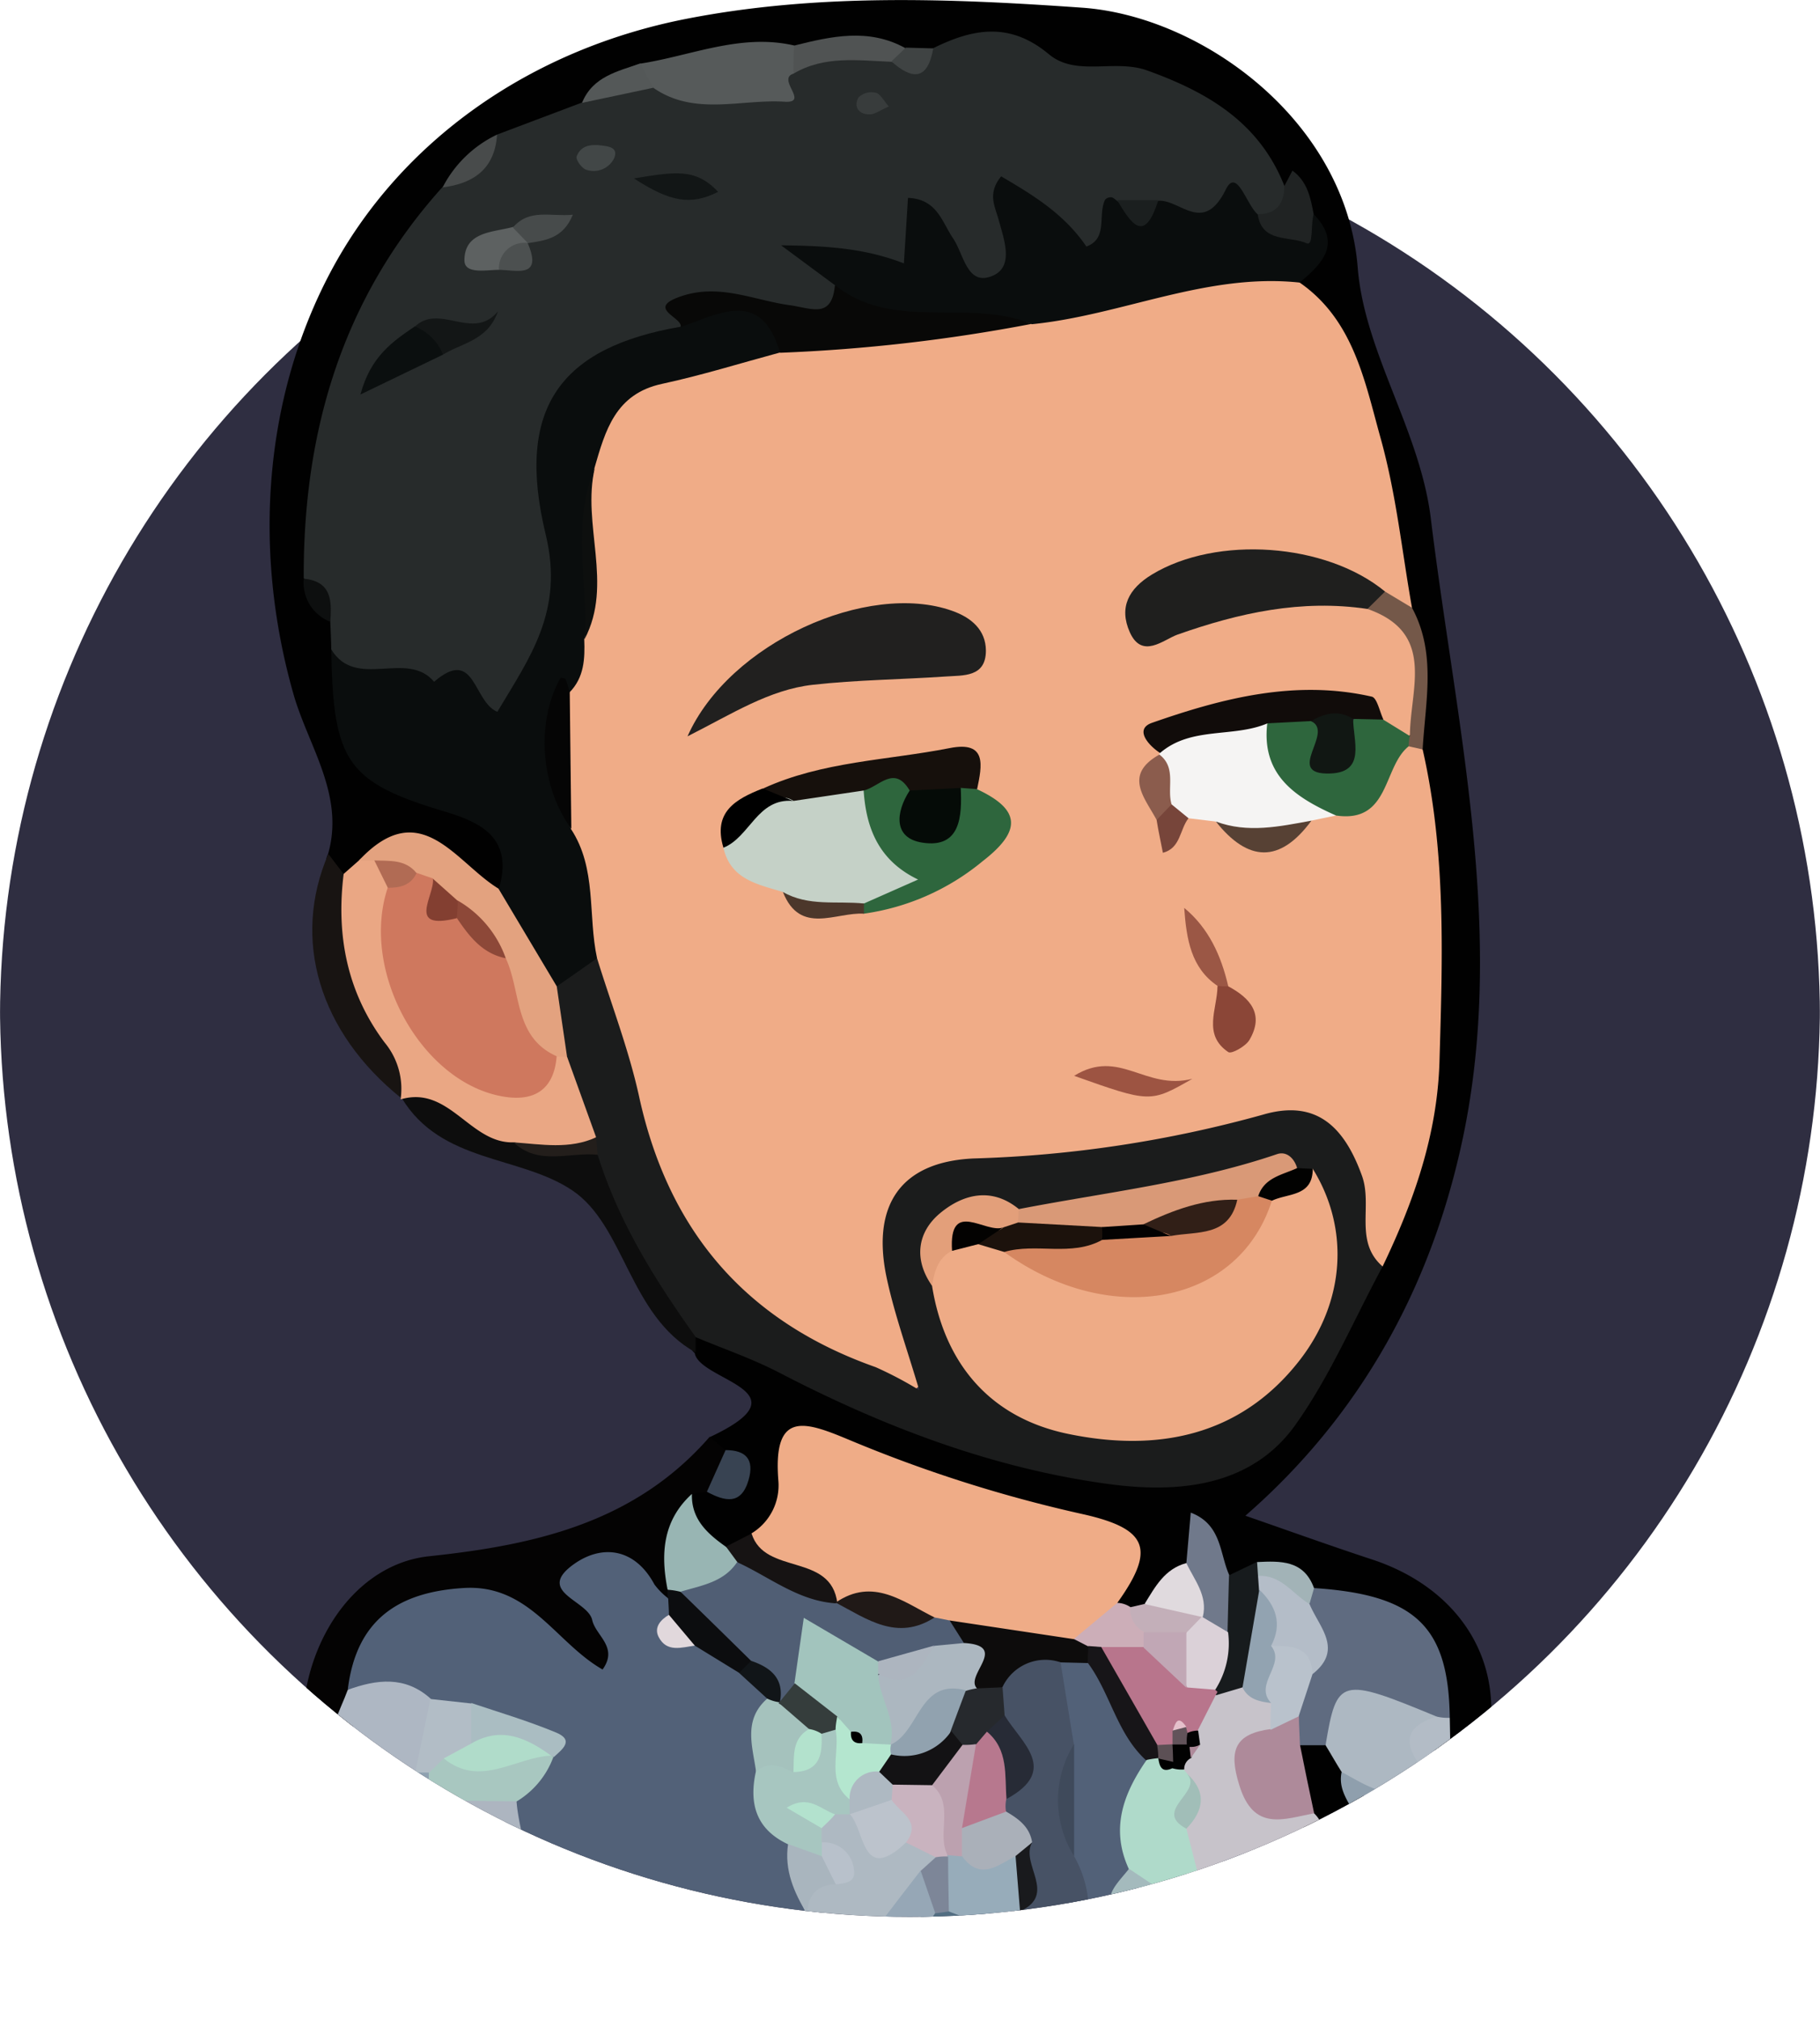 <svg xmlns="http://www.w3.org/2000/svg" xmlns:xlink="http://www.w3.org/1999/xlink" viewBox="0 0 194.57 215.78"><defs><style>.cls-1{fill:none;}.cls-2{clip-path:url(#clip-path);}.cls-3{fill:#2f2e41;}.cls-4{fill:#010101;}.cls-5{fill:#040303;}.cls-6{fill:#0d0d0d;}.cls-7{fill:#181412;}.cls-8{fill:#f0ac87;}.cls-9{fill:#272b2b;}.cls-10{fill:#526178;}.cls-11{fill:#1b1c1c;}.cls-12{fill:#0a0d0d;}.cls-13{fill:#efac87;}.cls-14{fill:#eaa784;}.cls-15{fill:#5f6b80;}.cls-16{fill:#c7c3ca;}.cls-17{fill:#e3a27f;}.cls-18{fill:#5e7687;}.cls-19{fill:#adb8c2;}.cls-20{fill:#565a5a;}.cls-21{fill:#ae8a9a;}.cls-22{fill:#526177;}.cls-23{fill:#8f9fad;}.cls-24{fill:#98b5b3;}.cls-25{fill:#70798b;}.cls-26{fill:#171b1d;}.cls-27{fill:#a7b2be;}.cls-28{fill:#745849;}.cls-29{fill:#202323;}.cls-30{fill:#161313;}.cls-31{fill:#505353;}.cls-32{fill:#b3bcc6;}.cls-33{fill:#e0dade;}.cls-34{fill:#ccaeb8;}.cls-35{fill:#384352;}.cls-36{fill:#c3afb9;}.cls-37{fill:#545858;}.cls-38{fill:#484b4b;}.cls-39{fill:#a2b3b7;}.cls-40{fill:#3f4343;}.cls-41{fill:#0d0f0f;}.cls-42{fill:#526e82;}.cls-43{fill:#aeb7c3;}.cls-44{fill:#e3dbe0;}.cls-45{fill:#8fa1b0;}.cls-46{fill:#abcac2;}.cls-47{fill:#8b9faf;}.cls-48{fill:#0c0d0f;}.cls-49{fill:#848396;}.cls-50{fill:#7b8c7b;}.cls-51{fill:#4f6676;}.cls-52{fill:#231e1b;}.cls-53{fill:#21201f;}.cls-54{fill:#1f1f1e;}.cls-55{fill:#c5d1c7;}.cls-56{fill:#f5f4f3;}.cls-57{fill:#080807;}.cls-58{fill:#2e663d;}.cls-59{fill:#16100c;}.cls-60{fill:#110c0a;}.cls-61{fill:#050505;}.cls-62{fill:#8b4637;}.cls-63{fill:#9d5442;}.cls-64{fill:#0d0f0e;}.cls-65{fill:#9b5745;}.cls-66{fill:#574134;}.cls-67{fill:#8b5c4d;}.cls-68{fill:#4c372b;}.cls-69{fill:#77453a;}.cls-70{fill:#0b0f0f;}.cls-71{fill:#121616;}.cls-72{fill:#131616;}.cls-73{fill:#5d6161;}.cls-74{fill:#474b4b;}.cls-75{fill:#424747;}.cls-76{fill:#383c3c;}.cls-77{fill:#1b1f1f;}.cls-78{fill:#4c5050;}.cls-79{fill:#475265;}.cls-80{fill:#afdaca;}.cls-81{fill:#d3cdd4;}.cls-82{fill:#0d0c0c;}.cls-83{fill:#aed6c8;}.cls-84{fill:#404b5c;}.cls-85{fill:#171518;}.cls-86{fill:#a4babd;}.cls-87{fill:#3f4a5b;}.cls-88{fill:#c9c7cf;}.cls-89{fill:#f2e7ea;}.cls-90{fill:#eeab86;}.cls-91{fill:#d99977;}.cls-92{fill:#e39f7a;}.cls-93{fill:#020201;}.cls-94{fill:#505e74;}.cls-95{fill:#201917;}.cls-96{fill:#cf785e;}.cls-97{fill:#b16b54;}.cls-98{fill:#b4bdc8;}.cls-99{fill:#b9c2cc;}.cls-100{fill:#b8758c;}.cls-101{fill:#92a3b1;}.cls-102{fill:#a1beb8;}.cls-103{fill:#020202;}.cls-104{fill:#040304;}.cls-105{fill:#8d4838;}.cls-106{fill:#833f31;}.cls-107{fill:#dbd1d8;}.cls-108{fill:#c1a7b5;}.cls-109{fill:#adb5c0;}.cls-110{fill:#b9c1cc;}.cls-111{fill:#aeb9c2;}.cls-112{fill:#a3b1b9;}.cls-113{fill:#a7c6c0;}.cls-114{fill:#aad0c5;}.cls-115{fill:#a8c7c0;}.cls-116{fill:#a5c2bd;}.cls-117{fill:#b2bdc6;}.cls-118{fill:#aabdc2;}.cls-119{fill:#a9b5be;}.cls-120{fill:#b1dfcb;}.cls-121{fill:#e1d8dc;}.cls-122{fill:#111518;}.cls-123{fill:#8ba0b0;}.cls-124{fill:#99adbb;}.cls-125{fill:#afb7c2;}.cls-126{fill:#cdcad2;}.cls-127{fill:#c7b6c2;}.cls-128{fill:#f2e7eb;}.cls-129{fill:#bac1cb;}.cls-130{fill:#050b07;}.cls-131{fill:#111713;}.cls-132{fill:#536e82;}.cls-133{fill:#516077;}.cls-134{fill:#97acba;}.cls-135{fill:#aab0b9;}.cls-136{fill:#b7788e;}.cls-137{fill:#26292d;}.cls-138{fill:#272b36;}.cls-139{fill:#1e232a;}.cls-140{fill:#191a1d;}.cls-141{fill:#acb7c0;}.cls-142{fill:#5c5055;}.cls-143{fill:#d68761;}.cls-144{fill:#1c120c;}.cls-145{fill:#030201;}.cls-146{fill:#311f17;}.cls-147{fill:#030202;}.cls-148{fill:#a2c4bd;}.cls-149{fill:#353d3c;}.cls-150{fill:#adb5bf;}.cls-151{fill:#62535a;}.cls-152{fill:#e5c0cb;}.cls-153{fill:#b7c0ca;}.cls-154{fill:#8a9eae;}.cls-155{fill:#8ea0ae;}.cls-156{fill:#96a7b6;}.cls-157{fill:#c9b3bf;}.cls-158{fill:#bcc3cc;}.cls-159{fill:#b8c1cb;}.cls-160{fill:#7d8698;}.cls-161{fill:#b3e2ce;}.cls-162{fill:#82927c;}.cls-163{fill:#b4e6cf;}.cls-164{fill:#b3e2cd;}.cls-165{fill:#b0dcca;}.cls-166{fill:#bca1af;}.cls-167{fill:#91a2af;}.cls-168{fill:#131214;}</style><clipPath id="clip-path" transform="translate(-59.17 -21.62)"><path class="cls-1" d="M322,0H0V81.92H71.4a97.28,97.28,0,1,0,170.1,0H322Z"/></clipPath></defs><g id="Layer_2" data-name="Layer 2"><g id="Layer_1-2" data-name="Layer 1"><g class="cls-2"><circle class="cls-3" cx="97.28" cy="108.66" r="97.28"/><path class="cls-4" d="M208.23,234.88a51,51,0,0,1,1.57-6.48c1.31-3.59,1.08-7.4,1.57-11.1.37-2.18,1.15-4.28,1.12-6.53,0-1.78.06-3.57,0-5.36-.88-9-2.26-10.44-12.32-12.72-2.08-.74-3.82-2.45-6.26-2.17a6.76,6.76,0,0,1-3.85-.38,7.64,7.64,0,0,1-1.76-2.38,4.61,4.61,0,0,1-.67-2c-.67.8-.33,1.89-.84,2.76a12.74,12.74,0,0,1-5.21,5.18,5,5,0,0,1-2.15.13,2.29,2.29,0,0,1-1.44-1.44c1.05-4.66-1.22-6.71-5.55-7.63a130.79,130.79,0,0,1-20.4-6.49c-4.73-1.85-8-2.32-8.62,4a6.5,6.5,0,0,1-2.84,4.2,6.36,6.36,0,0,1-4.16,1.33c-2.94-1-4-3.11-3.72-6a2.9,2.9,0,0,1,1.32-1.54c.92-.66,3.31-.39,1.68-2.69-.6-.7-1.15-1.4-.69-2.39,10.72-5-1.06-6-1.57-9a1.27,1.27,0,0,1,0-2c3.53-1.55,6.34.58,9.11,2.06,8,4.27,16.51,7.07,25,9.87a35.91,35.91,0,0,0,10.23,2.17c8.78.19,17-.88,21.1-10.58,1.84-4.33,4.86-8.14,6.58-12.6,7.9-17.25,5.44-35.24,3.86-53.17-.24-4.85.58-9.76-.7-14.55-2.54-11.67-3.45-23.86-10.82-34-1.43-2.89,2.17-5.53.41-8.45-1.68-.29,1.62-4.79-2.58-2.94-9.44-12.16-22.84-13.76-36.78-13.9a13.12,13.12,0,0,1-3.19.16,26.16,26.16,0,0,0-11.41-.37A64.28,64.28,0,0,0,129,30c-2.73.45-4.88,2-6.93,3.7-2.45,2-5.63,2.11-8.33,3.43a12.28,12.28,0,0,0-5.87,6.34C97.21,54.32,93.79,67.86,93.58,82.56c-.09,2.23,1.34,3.92,2.11,5.84a13,13,0,0,1,.71,3.2c.36,7.68,1.94,14,11.44,15.39,4.64.67,8,4.06,5.9,9.75-2.86,1.32-4.63-.81-6.62-2.14-2.93-1.95-5.81-2.78-8.79-.15a4.89,4.89,0,0,1-3,1,1.81,1.81,0,0,1-1.09-2.58c1.81-6.31-2.12-11.56-3.69-17.07-4.5-15.77-3-32.07,4-45.2,7.41-13.87,21.27-23.74,38.16-27,14-2.71,28.18-2.14,42.13-1.16,12.84.9,28.23,12.1,29.48,27.78.73,9.09,6.67,17.39,7.82,26.84,2.68,21.93,8.06,43.9,3.45,66-3.24,15.5-10.63,29.5-23.28,40.5,4.39,1.52,8.94,3.16,13.53,4.67,8.92,2.92,14.12,10.34,12.45,19.34" transform="translate(-59.17 -21.62)"/><path class="cls-4" d="M199,221.27a13,13,0,0,0-.87-5.56c-.84-2.52-2.12-5-.59-7.71a3.35,3.35,0,0,1,3.24-.79,6.26,6.26,0,0,1,3.17,3.35,34,34,0,0,1,1.82,5.58c.8,4.24,1.93,8.44,1.78,12.82,0,2.26.06,4.53,0,6.79" transform="translate(-59.17 -21.62)"/><path class="cls-5" d="M118.76,233.65a31.07,31.07,0,0,0,.87-5.68c.47-2,.15-4.88,3-5,2.18-.09,3,2.08,3.57,4" transform="translate(-59.17 -21.62)"/><path class="cls-5" d="M91.64,203.83c.84-8,6.08-15.16,13.4-15.94,11.5-1.21,22.06-3.65,30-12.76l1.69,1.44c1.32,2.38-.13,3.52-2,4.45l-1.6.21c-.77,3.41-.32,7-1.38,10.37a4.1,4.1,0,0,1-1.27,1.65c-2.84.23-3.83-4.23-7-2.95-.56.44-.81.88-.69,1.41.61,2.8,4.36,6,1.7,8.14-3.25,2.67-5.47-1.65-7.86-3.53-7.33-5.76-14.94-3.33-18.74,6a49.8,49.8,0,0,0-1.54,7,19.48,19.48,0,0,1-.61,3,19.74,19.74,0,0,0-.88,7,18.22,18.22,0,0,1,0,2.09,21.82,21.82,0,0,1-.3,3.14,15.54,15.54,0,0,1-.43,2.05" transform="translate(-59.17 -21.62)"/><path class="cls-6" d="M133.54,164.47l0,1.65c-7.1-3.93-7.58-13.56-13.19-17.32s-14-2.88-18.23-9.86l.82-.7c4.86-1.29,7.73,3.21,11.87,4,2.71,1.17,5.76.51,8.5,1.56C127.48,150.31,131.81,156.74,133.54,164.47Z" transform="translate(-59.17 -21.62)"/><path class="cls-7" d="M94.27,112.86,95.91,115c1.24,8.23,7.25,15.25,6.09,24.09l.07-.14C93.3,131.91,90.32,122,94.27,112.86Z" transform="translate(-59.17 -21.62)"/><path class="cls-8" d="M198.07,51.78c5.81,4,7,10.58,8.69,16.63s2.28,12.08,3.36,18.14c-1.59.7-2.79-.2-4-1-7.74-4.58-15.31-4.06-22.74.67,7.63.38,15.17-3.83,22.86-.3,7.27,2.45,3.64,8.55,4.43,13.17-.93,2.22-2.39,1.07-3.75.61-7.95-4.41-15.34-2.19-22.53,2-.25.57-.55,1.12-.85,1.67-1,1.73-.27,3.38.24,5,1.06,2.41,1.78-.6,2.72-.21a4.71,4.71,0,0,1,2.83.27c3.26,2.16,6.51,2.37,9.76,0a12.18,12.18,0,0,1,2.72-1.06c4.11-.36,4.22-5.55,7.86-6.47a1.57,1.57,0,0,1,1.6.83c2.5,11,2.12,22.13,1.79,33.29-.23,7.86-2.76,15-6.09,21.93-4.28-.69-3-4.4-3.72-7-1.8-6.55-4.16-8.24-10.87-6.65a134.7,134.7,0,0,1-27.35,4c-7.9.22-10.68,5-8.66,12.7.85,3.25,3.9,7.32,1,9.77-3.18,2.66-6.93-1-10.19-2.43C136.7,162.65,130,154.72,127,143.62c-1.67-6.28-3.71-12.44-5.69-18.62-.86-5.21-1.09-10.54-2.82-15.61a42.13,42.13,0,0,1,0-13.26c.78-2.32,1.08-4.76,1.65-7.13,1.55-5.7.43-11.52.85-17.27,0-8.64,9.45-13.77,21.64-14.23,8.82-1,17.69-1.59,26.43-3.22,6.13-1.06,12.07-3,18.2-4C190.94,49.74,194.79,49.18,198.07,51.78Z" transform="translate(-59.17 -21.62)"/><path class="cls-9" d="M94.58,91c0-1-.07-2-.1-3-1-1.49-1.45-3.34-2.84-4.6-.06-15.72,4.13-29.92,14.85-41.81A17.92,17.92,0,0,0,112.31,36l9.1-3.43c2.32-1.43,4.63-2.9,7.51-2.86,2.92.36,5.91,1.38,8.76.79,1.89-.39,5.58,3.63,5.77-1.9,3.06-1.47,6.17-2.65,9.63-1.45,2,.54,4,1.48,5.82-.36,4.25-2.12,8.22-2.87,12.41.63,2.9,2.42,7,.48,10.48,1.72,6.47,2.32,12,5.55,14.68,12.32,1.49,2.24.46,3.35-1.76,3.91-1.8.32-3.19-3-5.27-.53-2.34,2.77-4.51.21-6.73-.31a7.75,7.75,0,0,0-3.48.33c-3.46,7.92-6.93,1-10.6,0-1.71,2.32.9,7.06-3.5,7.72-4,.59-4.49-4-6.88-5.82-3.27,5-3.27,5-11.58,2.29-.74-.68-1,.87-.34.12.11-.12.3,0,.67.28a5.64,5.64,0,0,1,2.29,2.83c.17,4.27-2.74,4.13-5.58,3.74-3.21-.43-6.46-.75-9.6-1.41-2.82-.59-1.6,1.36-2,2.34a3.35,3.35,0,0,1-.57.5C119.07,64,117.76,66.3,119.88,81c.86,6-1.62,10.62-4.51,15.31a5.71,5.71,0,0,1-2.19,2,2.25,2.25,0,0,1-2.77-.23C106.08,93.53,97.62,98.35,94.58,91Z" transform="translate(-59.17 -21.62)"/><path class="cls-10" d="M199,237.14c-.27-2.1-1.38-2.27-3-1.32a18.32,18.32,0,0,1-2.55,1.53" transform="translate(-59.17 -21.62)"/><path class="cls-10" d="M173.44,228.28c.1-2.91-.63-5.72-1.14-8.55-.48-3.66-.22-7.35-.38-11,0-3.14-1.48-6.28-.08-9.43a3.17,3.17,0,0,1,3.11-1.15c4.47,2.24,5.39,6.83,7.18,10.85-.19,4.07-1.85,8-1.33,12.12-.85,3.45,1,3.1,3.23,2.3,1.17-.48,2.3-1,3.41-1.63,2.28-1.18,4.43-2.78,7.24-2.25a13.49,13.49,0,0,0,4.48-.21,2,2,0,0,1,1.64.52" transform="translate(-59.17 -21.62)"/><path class="cls-11" d="M123,124c1.52,4.93,3.4,9.78,4.5,14.8,3.14,14.36,11.42,24,25.29,28.89a40.57,40.57,0,0,1,4.65,2.45c-1.27-4.3-2.65-8.11-3.48-12-1.64-7.72,1.46-12.4,9.31-12.75a129.23,129.23,0,0,0,30.92-4.68c5.64-1.65,8.67,1.21,10.59,6.55,1.15,3.21-.87,7,2.2,9.67-3.06,5.67-5.61,11.71-9.32,16.92-4.88,6.85-13,7.29-20.15,6.3-12.32-1.69-24-6.14-35.08-11.9-2.84-1.47-5.91-2.52-8.87-3.76-4.33-6.05-8.26-12.31-10.49-19.48-.49-.5-1-1-1.46-1.51-1.91-2.64-2.52-5.77-3.37-8.82-.45-2.48-1.5-4.92-.55-7.51C118.87,125.15,120.17,123.3,123,124Z" transform="translate(-59.17 -21.62)"/><path class="cls-12" d="M123,124l-4.29,3c-4-2.36-6.72-5.43-6.19-10.46,1.43-5-1.35-6.89-5.63-8.16C96.22,105.21,94.79,103.05,94.58,91c2.67,4.38,8.08,0,11,3.46,4.41-3.8,4.15,2.15,6.76,3.21,3.46-5.8,7.15-10.77,5.17-18.93-3.28-13.57,1.61-20,14.41-22.21,3.54-4.53,7.6-2.42,11.31-.56,1.87.94.82,2.46-.7,3.32-4.19,1.13-8.35,2.43-12.58,3.34-5,1.07-6.07,5-7.23,9-1.43,6,.54,12.27-1.09,18.29.08,2.07,0,4.09-1.59,5.69-2.67,4.89-1.26,9.74.17,14.58C123,114.43,122,119.41,123,124Z" transform="translate(-59.17 -21.62)"/><path class="cls-13" d="M139.49,185.46a6,6,0,0,0,2.89-5.69c-.61-7.72,3.08-6.19,7.87-4.19a147.35,147.35,0,0,0,24.67,7.81c7,1.57,7.8,3.75,3.7,9.48.42,3.58-2.58,3.94-4.76,5.06-4.33.29-8.5-.69-12.66-1.7a17.88,17.88,0,0,1-2-.56c-3.1-1.23-6.23-2.36-9.68-2a5,5,0,0,1-1.91-.63C145.06,190.37,139.35,191,139.49,185.46Z" transform="translate(-59.17 -21.62)"/><path class="cls-12" d="M148.43,52.09l-5.76-4.26c5.19.05,9.07.36,13.13,1.93.17-2.62.3-4.8.44-7,3.12.13,3.62,2.56,4.81,4.31s1.5,5.2,4.27,4c2.29-1,1.17-3.92.6-6-.38-1.42-1.22-2.76.28-4.61,3.4,2,6.73,4,9.11,7.5,2.35-.86,1.19-3.36,2-5a.8.8,0,0,1,.65-.26c.22,0,.42.24.63.37,1.46,1.32,2.93,1.65,4.4,0,2.36-.17,4.82,3.68,7.23-1.21,1.19-2.4,2.21,1.69,3.43,2.68,2,1.6,4,1.69,6,0,3,3.16.86,5.25-1.54,7.27-9.94-1.06-19,3.49-28.63,4.45-3.17-1.21-6.26.12-9.39.31C155.46,56.83,151.26,56.3,148.43,52.09Z" transform="translate(-59.17 -21.62)"/><path class="cls-14" d="M119.79,134.51l3.11,8.62c-2.83,2-5.84,1.16-8.83.54-4.66.14-6.88-6.13-12.07-4.59a7.78,7.78,0,0,0-1.72-6.09c-4-5.34-5.19-11.44-4.37-18l1.67-1.47a1.69,1.69,0,0,1,2-.33,4.68,4.68,0,0,1,2,3.68c-1.1,7.71,1.71,13.52,8.22,17.82,2.93,1.94,5.44,2.13,8.07-.23A1.81,1.81,0,0,1,119.79,134.51Z" transform="translate(-59.17 -21.62)"/><path class="cls-15" d="M199.65,191.29c10.84.71,14.38,4.09,14.51,13.86a3.52,3.52,0,0,1-2,.44c-4.13-.82-8.43-2.46-11.3,2.49l-2.77,0a3.75,3.75,0,0,1-1.49-2.82,6.73,6.73,0,0,1,1.76-4.88c2.42-2.38-.17-4.92.22-7.37A2.86,2.86,0,0,1,199.65,191.29Z" transform="translate(-59.17 -21.62)"/><path class="cls-16" d="M195.09,221.2c-3.3-2.33-4.83,2-7.5,2-2-1.19-2.56-3.1-2.63-5.26.19-1.83.83-3.63.44-5.52-.06-.29-.09-.59-.14-.88a6.24,6.24,0,0,1,0-1.78c.2-.86.5-1.69.76-2.54a13.14,13.14,0,0,1,.56-1.71,8.66,8.66,0,0,1,2.16-3,4.42,4.42,0,0,1,3.65-1.09,5.18,5.18,0,0,1,3.26,2.29,3.82,3.82,0,0,1-.16,3c-4.79,5.85.24,7,4.16,8.64,1.29,1.26,1.26,2.86,1.14,4.48a10.06,10.06,0,0,1-1.08.42A4.07,4.07,0,0,0,195.09,221.2Z" transform="translate(-59.17 -21.62)"/><path class="cls-17" d="M119.79,134.51c-.37,0-.74,0-1.1,0-6.33,0-5.29-5.58-7-9.07a14,14,0,0,0-4-6.21,13.66,13.66,0,0,0-3.35-2.71c-.52-.24-1-.51-1.53-.78-1.2-.76-2.53-1.3-3.66-2.18l-1.61,0c6.6-7.06,10.32.2,14.92,3L118.69,127Z" transform="translate(-59.17 -21.62)"/><path class="cls-18" d="M213.05,217c0,4.06.13,8.15-1.58,12-1.93-.7-3.73,3.79-5.74.15L204,215.45C207.44,213.41,210.31,214.83,213.05,217Z" transform="translate(-59.17 -21.62)"/><path class="cls-19" d="M200.88,208.08c1.21-7.23,1.57-7.33,11.88-3.06-.76,2.18-.57,4.47-.76,6.72-3.55,4.61-6.57,2.93-9.4-.8C202,210,201.45,209,200.88,208.08Z" transform="translate(-59.17 -21.62)"/><path class="cls-20" d="M144,29.49c-1.83.57,1.71,3.14-.91,3-4.7-.31-9.68,1.58-14.09-1.5-.78-.69-2.18-1-1.39-2.57,5.46-.84,10.74-3.26,16.46-1.94A2.12,2.12,0,0,1,144,29.49Z" transform="translate(-59.17 -21.62)"/><path class="cls-21" d="M199.66,215.35c-3.26.62-6.47,2-8-3-1.19-3.79-.43-5.49,3.37-6,.87-.78,1.33-2.4,3-1.44,0,1,.08,2.07.11,3.1C198.63,210.48,199.14,212.92,199.66,215.35Z" transform="translate(-59.17 -21.62)"/><path class="cls-22" d="M205.63,236.35c1.26-1.1,2.39-2.58,4.38-1.41" transform="translate(-59.17 -21.62)"/><path class="cls-23" d="M202.6,210.94c3,1.6,6,3.88,9,.09a1.76,1.76,0,0,1,2.7-.12,10.16,10.16,0,0,1-1.22,6.06c-3.17.42-6.08-.77-9.06-1.52C203.23,214,202.22,212.71,202.6,210.94Z" transform="translate(-59.17 -21.62)"/><path class="cls-24" d="M130.54,191.46c-.76-3.83-.52-7.39,2.6-10.23-.08,2.7,1.65,4.24,3.61,5.63.86.6,1.73,1.19,1.69,2.43-1.25,2.56-3.42,3.4-6.11,3.25A4.51,4.51,0,0,1,130.54,191.46Z" transform="translate(-59.17 -21.62)"/><path class="cls-25" d="M186,188.62c.15-1.72.3-3.43.47-5.39,3.34,1.27,3.07,4.4,4.13,6.71a4.53,4.53,0,0,1,1,5c-.83,1.68-2.09,1.62-3.52.85a5.27,5.27,0,0,1-1.37-1.49C185.91,192.5,185.18,190.65,186,188.62Z" transform="translate(-59.17 -21.62)"/><path class="cls-26" d="M190.4,196q.07-3,.16-6.07l3-1.44a8.83,8.83,0,0,1,1.23,1.9,8.51,8.51,0,0,1,.46,2.23c0,3.47.16,7-3.28,9.29l-2.79.83a2.25,2.25,0,0,1-.89-1.59A7.2,7.2,0,0,1,190.4,196Z" transform="translate(-59.17 -21.62)"/><path class="cls-27" d="M210,234.94l-4.38,1.41c0-2.41.07-4.83.1-7.25,2,1.79,3.77-2.46,5.74-.15C211,231,210.5,233,210,234.94Z" transform="translate(-59.17 -21.62)"/><path class="cls-28" d="M209.9,100.25c0-5,2.83-11-4.54-13.57a2.17,2.17,0,0,1,1.88-1.86l2.88,1.73c2.64,4.88,1.43,10,1.14,15.14l-1.47-.33q-.48-.42-.27-.78C209.66,100.36,209.78,100.25,209.9,100.25Z" transform="translate(-59.17 -21.62)"/><path class="cls-29" d="M199.61,44.51c-.34,1.09,0,3.45-.76,3.1-1.78-.81-4.79,0-5.22-3.1,2,0,2.84-1.15,2.84-3l.87-1.66C198.93,41,199.28,42.73,199.61,44.51Z" transform="translate(-59.17 -21.62)"/><path class="cls-30" d="M138,188.52l-1.22-1.66,2.74-1.4c1.4,4.52,8.52,2,9.17,7.47C143.7,194.84,140.6,192.24,138,188.52Z" transform="translate(-59.17 -21.62)"/><path class="cls-31" d="M144,29.49c0-1,0-2,.07-3,4-1,7.95-1.89,11.87.26.33,1.33,0,2-1.49,1.47C150.92,28.09,147.31,27.53,144,29.49Z" transform="translate(-59.17 -21.62)"/><path class="cls-32" d="M214.27,210.91l-2.7.11c-2-2.48-2.93-4.74,1.19-6a5.08,5.08,0,0,0,1.4.13C214.2,207.07,214.23,209,214.27,210.91Z" transform="translate(-59.17 -21.62)"/><path class="cls-33" d="M186,188.62c.86,1.83,2.31,3.48,1.76,5.74-2.45,1.21-4.88,2.35-6.21-1.4C182.66,191.17,183.67,189.24,186,188.62Z" transform="translate(-59.17 -21.62)"/><path class="cls-34" d="M174,196.71l4.62-3.84a2.71,2.71,0,0,1,1.38.44,7.9,7.9,0,0,1,2.08,3.24,2.43,2.43,0,0,1-1,1.68,6.3,6.3,0,0,1-4.07.57c-.67-.24-1.35-.46-2.05-.66A1,1,0,0,1,174,196.71Z" transform="translate(-59.17 -21.62)"/><path class="cls-35" d="M134.74,181l2-4.45c2.18,0,3.09,1,2.46,3.18C138.41,182.5,136.61,182,134.74,181Z" transform="translate(-59.17 -21.62)"/><path class="cls-36" d="M181.54,196a2.73,2.73,0,0,1-1.54-2.66l1.51-.35,6.21,1.4h-.12c.42,1.48-.47,2.16-1.62,2.69A4.46,4.46,0,0,1,181.54,196Z" transform="translate(-59.17 -21.62)"/><path class="cls-37" d="M127.63,28.39,129,31l-7.61,1.61C122.54,29.78,125.2,29.26,127.63,28.39Z" transform="translate(-59.17 -21.62)"/><path class="cls-38" d="M112.31,36c-.24,3.63-2.46,5.22-5.82,5.64A12.67,12.67,0,0,1,112.31,36Z" transform="translate(-59.17 -21.62)"/><path class="cls-39" d="M193.66,190l-.1-1.49c2.51-.12,5-.22,6.09,2.79l-.48,1.66C196.44,193.63,195.21,191.52,193.66,190Z" transform="translate(-59.17 -21.62)"/><path class="cls-40" d="M154.47,28.18,156,26.71l2.94.08C158.35,30.2,156.72,30.19,154.47,28.18Z" transform="translate(-59.17 -21.62)"/><path class="cls-41" d="M91.64,83.45c3,.29,3,2.37,2.84,4.6A4.48,4.48,0,0,1,91.64,83.45Z" transform="translate(-59.17 -21.62)"/><path class="cls-10" d="M130.87,230.71a15.42,15.42,0,0,1-2.86-.66,7.33,7.33,0,0,1-3.14-2.41c-.46-1.52-.43-4.17-2.49-3.54-1.85.57-.37,3.4-1.11,5.08-2.86,1.87-5.17.63-7.37-1.27-.94-4.23-.11-8.59-.88-12.83.3-2.37,2.49-3.69,3.23-5.8-1.43-3.22-4.78-2.7-7.28-3.79a34.84,34.84,0,0,1-3.91-1c-2.72-1.46-6-.9-8.71-2.37.91-7.34,5.26-10.42,12.45-10.84,7-.4,9.79,5.87,14.79,8.71,1.72-2.4-.74-3.6-1.11-5.29-.47-2.12-6.16-3-1.91-6,3-2.1,6.48-1.67,8.56,2.2a7.45,7.45,0,0,0,1.48,1.49,4,4,0,0,1,.91,1.51,4,4,0,0,0,2.54,2.25,18.86,18.86,0,0,1,4.86,3.27c1.29,1.1,2.67,2.15,2.81,4a69,69,0,0,0-.35,6.89c-.22,3,1.17,5.41,3,7.65.83,2.44,1,5.1,2.36,7.36.58,1.24,1.14,2.49.51,3.89" transform="translate(-59.17 -21.62)"/><path class="cls-42" d="M93.17,224.49c0-1,.1-2.05.14-3.08,1.69-1,1.48-2.27.57-3.67,0-1.38-.24-2.78.55-4.05,4.31-1.62,7.3.2,9.64,3.7a6.93,6.93,0,0,1,.65,2.19c-.17,2.56.81,5.43-1.88,7.36C99.07,228.3,95.82,227.59,93.17,224.49Z" transform="translate(-59.17 -21.62)"/><path class="cls-43" d="M96.35,202.16c3.09-1.12,6.11-1.51,8.84.93,1.82,2.63,1.16,5.09-.52,7.48-3.61,2.38-6.89,1.81-9.88-1.16C94.05,206.72,95.49,204.51,96.35,202.16Z" transform="translate(-59.17 -21.62)"/><path class="cls-22" d="M92.9,225.77c1.56.86,1.88,2.52,2.56,3.94.51,1.17,1,2.33,1.64,3.47" transform="translate(-59.17 -21.62)"/><path class="cls-44" d="M115.29,237.3a6.88,6.88,0,0,1-5.09-3.91,5.2,5.2,0,0,1,.17-4.33,4.39,4.39,0,0,1,3.79-1.91l7.11,2c.16,1.58.44,3.18-1.08,4.34" transform="translate(-59.17 -21.62)"/><path class="cls-45" d="M94.79,209.41l8.77,1.54a1.41,1.41,0,0,1,1.89,0,4.4,4.4,0,0,1,.55,3.13c-.46,1.74-.9,3.5-2.56,4.57-1.78-3.51-5.64-3.52-8.58-5.09-.6-.09-.87-.3-.8-.63s.19-.59.35-.59C94.53,211.36,94.66,210.39,94.79,209.41Z" transform="translate(-59.17 -21.62)"/><path class="cls-46" d="M124.87,227.64c1.06,0,2.15,0,2.73,1.15,1.58.24-.32,3.74,2.59,2.75" transform="translate(-59.17 -21.62)"/><path class="cls-47" d="M94.3,230.65c-1.43-1.35-1-3.24-1.4-4.88a4.64,4.64,0,0,1,.27-1.28c3.41.64,6.72,2.07,10.3,1.24a2.24,2.24,0,0,1,.54,1.86,4.52,4.52,0,0,1-2,2.19,9.52,9.52,0,0,1-2.87.76A24.06,24.06,0,0,1,94.3,230.65Z" transform="translate(-59.17 -21.62)"/><path class="cls-48" d="M138.21,200.36l-4.76-2.92c-.95-1.07-2.9-1.31-2.77-3.29,0-.56-.05-1.12-.07-1.68a2.66,2.66,0,0,1-.07-1,7.09,7.09,0,0,1,1.38.22c3.38,1.69,7,3.15,8.3,7.21C140,200,139.65,200.93,138.21,200.36Z" transform="translate(-59.17 -21.62)"/><path class="cls-49" d="M115.51,236.39c1.55-1,2.53-2.86,4.68-2.87" transform="translate(-59.17 -21.62)"/><path class="cls-50" d="M94.61,218.47c1.13.41,3.58-1,3.16,1.41-.34,2-2.77,1.48-4.46,1.53a2.76,2.76,0,0,1,0-1.48A2.15,2.15,0,0,1,94.61,218.47Z" transform="translate(-59.17 -21.62)"/><path class="cls-51" d="M94.61,218.47c-.42.49-.84,1-1.25,1.46,0-2.59-.58-5.25,1-7.6a2.16,2.16,0,0,1,.44,1.22Z" transform="translate(-59.17 -21.62)"/><path class="cls-52" d="M114.07,143.67c3,.21,6,.77,8.83-.54l.15,1.86C120,144.7,116.75,146.19,114.07,143.67Z" transform="translate(-59.17 -21.62)"/><path class="cls-53" d="M132.67,100.29c4.44-10,19.3-16.61,28.29-13.41,2.07.73,3.59,2.05,3.61,4.24,0,2.89-2.43,2.64-4.34,2.78-4.72.32-9.45.36-14.14.88S137.42,97.9,132.67,100.29Z" transform="translate(-59.17 -21.62)"/><path class="cls-54" d="M207.24,84.82l-1.88,1.86c-7.05-1.05-13.71.41-20.33,2.75-1.47.53-3.77,2.66-5.08-.27-1.17-2.64-.14-4.64,2.39-6.17C189.24,78.82,200.9,79.6,207.24,84.82Z" transform="translate(-59.17 -21.62)"/><path class="cls-55" d="M142.87,116.92c-2.68-.82-5.59-1.32-6.36-4.72a9.18,9.18,0,0,1,7.53-6.13c2.57,0,5-2.43,7.68-.52,2.23,3.21,3.61,6.9,6.33,10.09-2,2.1-4.48,2.29-6.65,3.08C148.53,118.26,145.17,120.07,142.87,116.92Z" transform="translate(-59.17 -21.62)"/><path class="cls-56" d="M202,108.75l-2.66.55c-3.39,2-6.78,3.51-10.22.09l-2.92-.35a3.28,3.28,0,0,1-2.58-1.64,9.75,9.75,0,0,1-.53-5.16l.07-.17c2.3-5.21,7.46-2.85,11.2-4.25C196.88,101.49,199.86,104.84,202,108.75Z" transform="translate(-59.17 -21.62)"/><path class="cls-57" d="M148.43,52.09c6.28,5,14.28,1.36,21,4.14a179.61,179.61,0,0,1-26.87,3.08c-2-6.9-6.47-4.16-10.61-2.76.19-1.07-3.9-2,.17-3.32s7.72.49,11.5,1C146,54.57,148.09,55.69,148.43,52.09Z" transform="translate(-59.17 -21.62)"/><path class="cls-58" d="M151.53,118.15l5.79-2.56c-4.17-2-5.55-5.43-5.82-9.51,1.26-2.32,2.84-3.13,5-1.07.74,1.15.29,3.2,1.81,3.58,2.07.52,2.16-2.08,3.48-2.9a1.54,1.54,0,0,1,1.81.24c4.76,2.21,4.77,4.49.62,7.7a25.42,25.42,0,0,1-12.72,5.61c-.49-.24-.65-.49-.49-.73S151.37,118.15,151.53,118.15Z" transform="translate(-59.17 -21.62)"/><path class="cls-58" d="M202,108.75c-4.3-1.91-8-4.28-7.35-9.85.8-1.54,2.18-1.64,3.66-1.5.46.11,1.1.21,1.26.58,1.63,3.77,3.14,2.81,4.65-.07a2.58,2.58,0,0,1,2.82.59l2.84,1.75a7,7,0,0,0-.12,1.11C207,103.56,207.77,109.6,202,108.75Z" transform="translate(-59.17 -21.62)"/><path class="cls-59" d="M163.63,105.93l-1.75-.13c-1.77,1.07-3.55,2.1-5.46.28-1.65-2.8-3.28-.37-4.92,0L144,107.19c-1-.74-2.54,0-3.24-1.33,6.32-2.9,13.26-3,19.92-4.31C164.74,100.74,164.15,103.43,163.63,105.93Z" transform="translate(-59.17 -21.62)"/><path class="cls-60" d="M207.07,98.5l-3.24-.07a4.71,4.71,0,0,1-4.5.23l-4.65.24c-3.69,1.57-8.16.3-11.49,3.17-1.3-.85-2.75-2.56-.87-3.22,7.57-2.65,15.36-4.65,23.5-2.8C206.39,96.18,206.66,97.65,207.07,98.5Z" transform="translate(-59.17 -21.62)"/><path class="cls-61" d="M120.25,110.17c-3.31-4.5-3.81-11.42-1.15-16.13,0,0,.49,0,.55.18a12.13,12.13,0,0,1,.43,1.37Q120.16,102.88,120.25,110.17Z" transform="translate(-59.17 -21.62)"/><path class="cls-62" d="M190.48,127c2.38,1.27,3.87,3,2.26,5.73-.4.68-1.91,1.52-2.25,1.3-2.79-1.87-1.18-4.62-1.16-7.06C189.73,126.42,190.11,126.43,190.48,127Z" transform="translate(-59.17 -21.62)"/><path class="cls-63" d="M174,136.56c4.86-3,7.58,1.6,12.64.32C182.14,139.45,182.14,139.45,174,136.56Z" transform="translate(-59.17 -21.62)"/><path class="cls-64" d="M121.67,89.9c.38-6.09-1.43-12.32,1.09-18.29C121.34,77.64,124.77,84,121.67,89.9Z" transform="translate(-59.17 -21.62)"/><path class="cls-65" d="M190.48,127l-.58,0-.57-.05c-2.84-1.92-3.32-5-3.56-8.33C188.39,120.78,189.72,123.72,190.48,127Z" transform="translate(-59.17 -21.62)"/><path d="M140.71,105.86l3.24,1.33c-3.82-.32-4.61,3.87-7.44,5C135.36,108.39,137.79,107,140.71,105.86Z" transform="translate(-59.17 -21.62)"/><path class="cls-66" d="M189.15,109.39c3.42,1.28,6.82.53,10.22-.09C196,113.88,192.6,113.73,189.15,109.39Z" transform="translate(-59.17 -21.62)"/><path class="cls-67" d="M183.12,102.24c1.86,1.42.77,3.57,1.3,5.32a1.84,1.84,0,0,1-1.6,1.66C181.55,106.84,179.23,104.41,183.12,102.24Z" transform="translate(-59.17 -21.62)"/><path class="cls-68" d="M151.53,118.15v1.09c-3-.19-6.82,2.34-8.66-2.32C145.59,118.49,148.63,117.85,151.53,118.15Z" transform="translate(-59.17 -21.62)"/><path class="cls-69" d="M182.82,109.22l1.6-1.66,1.81,1.48c-.95,1.2-.83,3.2-2.74,3.69C183.27,111.56,183,110.39,182.82,109.22Z" transform="translate(-59.17 -21.62)"/><path class="cls-70" d="M106.53,59.51,97.7,63.77c1.1-4.08,3.46-5.68,5.81-7.27C106,56,106.87,57.16,106.53,59.51Z" transform="translate(-59.17 -21.62)"/><path class="cls-71" d="M135.94,42.12c-2.94,1.47-5.1,1.09-9-1.44C131.24,40,133.51,39.51,135.94,42.12Z" transform="translate(-59.17 -21.62)"/><path class="cls-72" d="M106.53,59.51a5.27,5.27,0,0,0-3-3c2.68-2.52,6.2,1.59,8.87-1.62C111.32,58,108.56,58.25,106.53,59.51Z" transform="translate(-59.17 -21.62)"/><path class="cls-73" d="M112.51,50.45c-1.36,0-3.67.5-3.69-1,0-3.08,3-3,5.16-3.57,1.57-.44,2,.27,1.63,1.67l0,0A25.26,25.26,0,0,1,112.51,50.45Z" transform="translate(-59.17 -21.62)"/><path class="cls-74" d="M115.61,47.6,114,45.93c1.77-2.06,4-1.14,6.41-1.37C119.36,47.13,117.45,47.3,115.61,47.6Z" transform="translate(-59.17 -21.62)"/><path class="cls-75" d="M124.82,38.54a2.45,2.45,0,0,1-3,1.21c-.47-.16-1.13-1.1-1-1.42.51-1.34,1.79-1.3,3-1.12C124.43,37.31,125.26,37.49,124.82,38.54Z" transform="translate(-59.17 -21.62)"/><path class="cls-76" d="M154.19,33c-.91.39-1.51.86-2.09.84-1.1,0-1.72-.79-1.15-1.81a2,2,0,0,1,1.79-.51C153.23,31.57,153.58,32.29,154.19,33Z" transform="translate(-59.17 -21.62)"/><path class="cls-77" d="M183,43c-1.49,4.8-2.94,2.45-4.4,0Z" transform="translate(-59.17 -21.62)"/><path class="cls-78" d="M112.51,50.45a2.73,2.73,0,0,1,3.07-2.87C117.2,51.37,114.46,50.48,112.51,50.45Z" transform="translate(-59.17 -21.62)"/><path class="cls-79" d="M174,219.94a12.14,12.14,0,0,1,1.48,7.51,8.11,8.11,0,0,1-1.3,1.11,23.13,23.13,0,0,0-2.25,1.21c-1.2,1.24-1,3.69-3.3,4-1.85-.87-2.1-2.56-2.24-4.31a7.42,7.42,0,0,1,.65-3c1.78-2.08,1-4.4.56-6.67-.33-1.58-1.3-2.92-1.71-4.48a4.26,4.26,0,0,1,.32-1.9c2.5-3.31-.18-6.14-.86-9.17a6.35,6.35,0,0,1,.32-3.34c1.8-2.65,3.84-4.29,6.89-1.62.47,2.92.94,5.83,1.42,8.75A19.77,19.77,0,0,0,174,219.94Z" transform="translate(-59.17 -21.62)"/><path class="cls-80" d="M186,217c.54,2.08,1.07,4.17,1.6,6.25-.78,1.21-2.06,1-3.22,1.12a4.35,4.35,0,0,1-4.5-3c-2-4.28-.68-8,1.8-11.61a1.52,1.52,0,0,1,1.38-.56,5.28,5.28,0,0,1,1.5.54c.42.32.83.67,1.22,1l.27.34C187.76,213,185.83,215,186,217Z" transform="translate(-59.17 -21.62)"/><path class="cls-81" d="M195.28,235.74c-.13-.29-.25-.58-.37-.86,1.21-1.92,2.63-3.82,5.17-2.63,1.87.88,1.08,3,1.08,4.56" transform="translate(-59.17 -21.62)"/><path class="cls-82" d="M172.57,199.23a5.06,5.06,0,0,0-6.22,2.62,2.07,2.07,0,0,1-2.48.71c-1.7-1.05-1.15-3.32-2.47-4.58-.67-1-1.46-1.94-.71-3.23l13.31,2c.51.25,1,.51,1.51.77a1.16,1.16,0,0,1,.33,1.2c-.13.39-.26.58-.39.58Z" transform="translate(-59.17 -21.62)"/><path class="cls-83" d="M190.44,236.79l3.05-.36" transform="translate(-59.17 -21.62)"/><path class="cls-84" d="M174,227.44h1.48" transform="translate(-59.17 -21.62)"/><path class="cls-85" d="M175.45,199.26l.06-1.78,1.43.11c3.73,1.85,5.32,5.25,6.52,8.94a5.3,5.3,0,0,1,.11,2.06l-.57.87a10,10,0,0,0-1.33.21C178.56,206.82,177.88,202.52,175.45,199.26Z" transform="translate(-59.17 -21.62)"/><path class="cls-86" d="M179.87,221.28l4.5,3a4.56,4.56,0,0,1-5.94,1.09C176.92,224.32,178.89,222.55,179.87,221.28Z" transform="translate(-59.17 -21.62)"/><path class="cls-87" d="M174,219.94a11.33,11.33,0,0,1,0-12C174,212,174,216,174,219.94Z" transform="translate(-59.17 -21.62)"/><path class="cls-88" d="M193.49,236.43c.48-.51.95-1,1.42-1.55l.51.34" transform="translate(-59.17 -21.62)"/><path class="cls-89" d="M195.09,221.2a3.08,3.08,0,0,1,2.54-3.07c1.84-.49,1.66,1.14,2.09,2.12C198.46,221.93,196.74,221.39,195.09,221.2Z" transform="translate(-59.17 -21.62)"/><path class="cls-90" d="M199.51,146.49c3.91,6.29,3.54,14.13-1.43,20.5-6.39,8.18-15.34,9.78-24.76,7.82-8.2-1.71-13.15-7.36-14.51-15.82-.69-1.65-.6-3.12.93-4.28a7.36,7.36,0,0,1,3.43-.89,10.76,10.76,0,0,1,3.38.53c13.17,6,20.06,5.15,27.12-3.32C195.05,148.78,197.34,147.71,199.51,146.49Z" transform="translate(-59.17 -21.62)"/><path class="cls-91" d="M168.09,150.8c9.23-1.79,18.62-2.82,27.6-5.87,1-.34,1.83.4,2.15,1.48-.7,2.23-2.78,2.94-4.46,4.09a11.86,11.86,0,0,1-2,.7q-5.2,1.14-10.34,2.63a20,20,0,0,1-4.56.6c-2.81-.05-5.71.35-8.23-1.41A1.67,1.67,0,0,1,168.09,150.8Z" transform="translate(-59.17 -21.62)"/><path class="cls-92" d="M168.09,150.8c-.05.48-.07,1-.08,1.43a3.18,3.18,0,0,1-1.44,1.37c-1.84.66-4.1-.09-5.62,1.66-1.53.77-1.88,2.22-2.14,3.73-2-2.85-1.55-5.75.87-7.76S165.16,148.39,168.09,150.8Z" transform="translate(-59.17 -21.62)"/><path class="cls-93" d="M193.68,149.42c.65-2,2.58-2.27,4.16-3l1.67.08c0,3-2.67,2.58-4.37,3.41A1,1,0,0,1,193.68,149.42Z" transform="translate(-59.17 -21.62)"/><path class="cls-94" d="M160.69,194.75l1.51,2.38a3.85,3.85,0,0,1-2.52,1.93,22.13,22.13,0,0,1-6.3,1.17c-2.51,1.27-6.19-6.11-7.89,1.09a4,4,0,0,1-1.74,2.38,1.75,1.75,0,0,1-1.76-.5c-.47-1.6-1.71-2.73-2.52-4.13q-3.76-3.7-7.55-7.39c2.22-.67,4.62-1,6.05-3.16,3.51,1.6,6.6,4.2,10.69,4.41l-.15-.09c3.57.19,7,1.57,10.57,1.59Z" transform="translate(-59.17 -21.62)"/><path class="cls-95" d="M159.08,194.43c-4,2.58-7.23.16-10.57-1.59C152.52,190.09,155.73,192.77,159.08,194.43Z" transform="translate(-59.17 -21.62)"/><path class="cls-96" d="M113.24,124c1.66,3.58.86,8.43,5.44,10.47-.27,3.43-2.24,4.83-5.5,4.34-8.85-1.32-15.58-13.37-12.55-22.37a4,4,0,0,1,3.07-1.57l1.77.61c.2.41.33.86.53,1.26.54,1.07-.71,3.84,2.38,2.52C110.3,120.57,111.3,122.78,113.24,124Z" transform="translate(-59.17 -21.62)"/><path class="cls-97" d="M103.7,114.9c-.61,1.32-1.77,1.58-3.07,1.57l-1.44-2.92C100.81,113.62,102.51,113.41,103.7,114.9Z" transform="translate(-59.17 -21.62)"/><path class="cls-98" d="M193.66,190c2.46-.17,3.7,1.93,5.51,3,1,2.45,3.67,4.84.32,7.48a15,15,0,0,1-4.4-2.36c-.93-2.11-.11-4.56-1.32-6.61C193.73,191,193.7,190.48,193.66,190Z" transform="translate(-59.17 -21.62)"/><path class="cls-99" d="M195.06,197.47c2.16,0,4.29,0,4.43,3L198,205l-3,1.44c0-.94,0-1.88.05-2.82C191.61,201.52,194.79,199.51,195.06,197.47Z" transform="translate(-59.17 -21.62)"/><path class="cls-100" d="M182.9,208.06q-3-5.24-6-10.47l4.55,0c2.42-.27,3.83,1.63,5.67,2.64a5.46,5.46,0,0,1,1.93,1.89l.28.26-.19.34-1.92,3.77-.48.53s-.74-.1-.73-.09l-.68-.13s-.12.68-.12.7-.37.64-.38.65c-.22.15-.43.28-.65.41A1.26,1.26,0,0,1,182.9,208.06Z" transform="translate(-59.17 -21.62)"/><path class="cls-101" d="M195.06,197.47c1.63,2-1.91,4.06,0,6.1-1.24-.14-2.43-.39-3.06-1.65l1.8-10.46C195.58,193.17,196.29,195.11,195.06,197.47Z" transform="translate(-59.17 -21.62)"/><path class="cls-102" d="M186,217c-3.74-2,2-3.94,0-5.94C188.18,213,187.93,215,186,217Z" transform="translate(-59.17 -21.62)"/><path class="cls-103" d="M185.77,210.67a3.42,3.42,0,0,1-1.27-.13,1.51,1.51,0,0,1-.68-1.27,1.88,1.88,0,0,1,.72-1.29h0l.7-.68.91.37a1.61,1.61,0,0,1,.47,1.15c0,.43-.06.64-.14.64A1.29,1.29,0,0,0,185.77,210.67Z" transform="translate(-59.17 -21.62)"/><path class="cls-104" d="M186.12,206.77a2.63,2.63,0,0,1,1.14-.25l.21,1.51-.52.32-.61-.09-.29-.26c-.45-.29-.59-.58-.42-.84S186,206.77,186.12,206.77Z" transform="translate(-59.17 -21.62)"/><path class="cls-21" d="M186.34,208.26a2.09,2.09,0,0,0,1.13-.23l-1,1.42C186.43,209.05,186.38,208.66,186.34,208.26Z" transform="translate(-59.17 -21.62)"/><path class="cls-105" d="M113.24,124c-2.52-.5-3.92-2.36-5.24-4.31a1.33,1.33,0,0,1,.11-1.85A11.57,11.57,0,0,1,113.24,124Z" transform="translate(-59.17 -21.62)"/><path class="cls-106" d="M108.11,117.87c0,.61-.07,1.23-.11,1.85-5.43,1.36-2.36-2.4-2.54-4.21Z" transform="translate(-59.17 -21.62)"/><path class="cls-107" d="M189.09,202.15l-3-.24c-1.15-2-1.56-3.95,0-5.94l1.57-1.62,2.8,1.66A9.21,9.21,0,0,1,189.09,202.15Z" transform="translate(-59.17 -21.62)"/><path class="cls-108" d="M186,196l0,5.94-4.57-4.29c0-.55,0-1.1,0-1.65Z" transform="translate(-59.17 -21.62)"/><path class="cls-109" d="M114.16,227.15A3.49,3.49,0,0,1,111,229c-1.35,1.28-2.71,2.52-4.79,2.15a2.58,2.58,0,0,1-1.83-3.33,15.15,15.15,0,0,1,4.63-5.24c.6-.22,1.33-.1,1.89-.53-.6-.49-1.56-.17-2.06-.93a7.72,7.72,0,0,1-1.16-2.92c-.17-1.86-1-3.88,1.15-5.23,2.06-.74,4-.78,5.56,1.07C114.71,218.45,117.28,222.85,114.16,227.15Z" transform="translate(-59.17 -21.62)"/><path class="cls-110" d="M147,228.91a2.75,2.75,0,0,1,3-.64,3.63,3.63,0,0,1,2,3.44c-1.4,1.72.79,4-.83,5.69" transform="translate(-59.17 -21.62)"/><path class="cls-111" d="M150,228.94l-3.05,0-1.52-2.8c-1.1-1.8-.51-3.12,1.15-4.13,2.16-.89.91-2,.17-3.13a3.23,3.23,0,0,1-.24-1.91,3.62,3.62,0,0,1,2.14-2,4,4,0,0,1,1.89.37c1.63,1.27,3.1,3,5.56,2.28a4,4,0,0,1,3.19,2,3,3,0,0,1-.62,2.77c-1.67,2-3.07,4.18-5.06,5.89C152.53,229,151.42,229.72,150,228.94Z" transform="translate(-59.17 -21.62)"/><path class="cls-112" d="M154.42,235.7a5.81,5.81,0,0,1,2.91-.46,5.92,5.92,0,0,1,2.69,1.14" transform="translate(-59.17 -21.62)"/><path class="cls-113" d="M147,216.94c0,.51,0,1,0,1.52a1.23,1.23,0,0,1-.06,1.76c-1.64.5-2.45-.88-3.57-1.58-3.4-1.61-4.15-4.37-3.38-7.8.43-2,2.1-1.92,3.59-2.11s2.18-1.89,3.41-2.67a2.49,2.49,0,0,1,1.81.23c1.53,1.89,1.23,4.27,1.78,6.43a5.5,5.5,0,0,1,0,1.94l-.56.8h-1.57c-1,0,.35.22-.63.29-.77.05-1.44-.66-2.21-.19A2.23,2.23,0,0,1,147,216.94Z" transform="translate(-59.17 -21.62)"/><path class="cls-114" d="M129.08,232c-1-1.72.67-2.18,1.47-3" transform="translate(-59.17 -21.62)"/><path class="cls-115" d="M114.41,214.08,108,214c-.51,1.11-1.32,1.85-2.59,1.55-.78-.19-.71-.94-.45-1.59l.06-3c-.76-1.26,0-1.68,1.06-2,3.86.88,7.64-1.53,11.51-.27l.74.65A9.25,9.25,0,0,1,114.41,214.08Z" transform="translate(-59.17 -21.62)"/><path class="cls-116" d="M144,211c-1.32-.68-2.64-1.3-4-.1-.38-2.7-1.39-5.49,1.14-7.75a.83.83,0,0,1,1.36.4l-.11.05c1.33.75,3.62.31,3.56,2.82C145.51,208,145.47,209.75,144,211Z" transform="translate(-59.17 -21.62)"/><path class="cls-117" d="M106.61,209.49,105.06,211h-1.5l1.62-7.86,4.37.48a3.9,3.9,0,0,1,.74,4.16C109.3,208.81,108.42,210.11,106.61,209.49Z" transform="translate(-59.17 -21.62)"/><path class="cls-118" d="M109.55,207.9v-4.33c3,1,6.11,1.93,9.06,3.15,2,.83.66,1.81-.24,2.63l-.3-.17C115.36,207.9,112.22,209.46,109.55,207.9Z" transform="translate(-59.17 -21.62)"/><path class="cls-119" d="M143.42,218.64l3.61,1.3c1.38.56,2.28,1.36,1.49,3-2.07.05-3,1.24-3.07,3.17C144.06,223.82,143,221.43,143.42,218.64Z" transform="translate(-59.17 -21.62)"/><path class="cls-120" d="M130.55,228.91l-1.47,3c-.17.93-.09,2.22-1.36,2.21-.94,0-.59-1-.49-1.66.18-1.23.25-2.47.37-3.71Z" transform="translate(-59.17 -21.62)"/><path class="cls-121" d="M130.68,194.15l2.77,3.29c-1.42.19-3,.76-3.87-.93C129.07,195.51,129.76,194.69,130.68,194.15Z" transform="translate(-59.17 -21.62)"/><path class="cls-122" d="M142.54,203.5a4.57,4.57,0,0,1-1.35-.4l-3-2.74c.43-.43.85-.86,1.27-1.3C141.6,199.78,143.05,201,142.54,203.5Z" transform="translate(-59.17 -21.62)"/><path class="cls-123" d="M109.49,223c-1.09,1.9-1.51,4.44-4.43,4.54a.94.94,0,0,1-1.5-.14l-.09-1.64c-.17-1.94-1.25-3.92.22-5.79,1.88-.72,3.54-2.31,5.81-1.43v2.91A2.91,2.91,0,0,0,109.49,223Z" transform="translate(-59.17 -21.62)"/><path class="cls-124" d="M109.5,218.51c-1.88.69-3.27,3.39-5.81,1.43a3.07,3.07,0,0,1-.24-1.3c.23-1.66-.19-3.54,1.55-4.7,1,1.63,2,.2,3,0C108.53,215.49,109,217,109.5,218.51Z" transform="translate(-59.17 -21.62)"/><path class="cls-125" d="M94.3,230.65c1.16-1.87,3-1.73,4.83-1.62,2.25,1.39,4,3.05,3.18,6.07a4.27,4.27,0,0,1-1.9,1c-2.13.24-3.3-1.11-4.37-2.61C94.76,233,94.49,231.82,94.3,230.65Z" transform="translate(-59.17 -21.62)"/><path class="cls-126" d="M96,233.44l4.55,1.48" transform="translate(-59.17 -21.62)"/><path class="cls-127" d="M100.59,234.92c.48,0,1,0,1.46,0,.54-.76.78-1.75,1.65-2.28a6,6,0,0,1,1.78-.64c2.11-.34,4.26-.83,5.64,1.53l4.39,2.86" transform="translate(-59.17 -21.62)"/><path class="cls-128" d="M111.12,233.53l-5.86-.16c-1.07-1.83.32-2.25,1.57-2.74L111,229C111.05,230.54,111.09,232,111.12,233.53Z" transform="translate(-59.17 -21.62)"/><path class="cls-125" d="M106.83,230.63l-1.57,2.74-1.7,0c-1.28-1.27-2.41-2.58-1.53-4.57l1.53-1.47,1.5.13A3.19,3.19,0,0,0,106.83,230.63Z" transform="translate(-59.17 -21.62)"/><path class="cls-129" d="M102,228.85l1.53,4.57-1.51,1.5c-1-2-2-3.93-2.92-5.89Z" transform="translate(-59.17 -21.62)"/><path class="cls-130" d="M156.42,106.08l5.46-.28c.14,3,0,6.48-4.09,5.85C154.67,111.18,154.89,108.45,156.42,106.08Z" transform="translate(-59.17 -21.62)"/><path class="cls-131" d="M199.33,98.66c1.46-.85,2.95-1.21,4.5-.23,0,2.32,1.4,5.68-2.42,5.83C196.32,104.45,201.92,99.87,199.33,98.66Z" transform="translate(-59.17 -21.62)"/><path class="cls-132" d="M157.59,236.21l-3,.15c-1.1-2.08-.11-4,.47-5.94a11.37,11.37,0,0,1,3.62-5,5.68,5.68,0,0,1,2-.51c2.78.42,5.55.88,7.1,3.68.32,1.71-.11,3.64,1.55,4.93.93,1.5-.07,2.18-1.19,2.81" transform="translate(-59.17 -21.62)"/><path class="cls-133" d="M171,227.43h3" transform="translate(-59.17 -21.62)"/><path class="cls-134" d="M167.77,228.59l-7.16-2.75c-1.53-1.26-1.62-2.83-1-4.55a3.19,3.19,0,0,1,.9-1.73,4.61,4.61,0,0,1,1.95-.33c2,.74,4.73-1.27,6.23,1.55-.13,1.69.53,3.44-.49,5Z" transform="translate(-59.17 -21.62)"/><path class="cls-135" d="M167.74,219.92c-1.91,1-3.81,2.67-5.73,0a3,3,0,0,1-.48-3.33c1.35-1.84,3-2.58,5.19-1.43,1.32.77,2.53,1.63,2.79,3.29C168.92,219,168.8,220,167.74,219.92Z" transform="translate(-59.17 -21.62)"/><path class="cls-136" d="M166.72,215.18,162,216.94c-2.51-3.14-.56-6.13.31-9.16a2.78,2.78,0,0,1,3-1.6c2.63,2.14,3.31,4.66,1.44,7.65A3.61,3.61,0,0,0,166.72,215.18Z" transform="translate(-59.17 -21.62)"/><path class="cls-137" d="M164.68,206.63,163.51,208a1.59,1.59,0,0,1-1.76.43,3.67,3.67,0,0,1-1.8-2.32,5.55,5.55,0,0,1,1.91-4.51,1.44,1.44,0,0,1,1.75.41l2.74-.12c.07,1,.15,2,.22,3C166.93,206.55,166.22,207,164.68,206.63Z" transform="translate(-59.17 -21.62)"/><path class="cls-138" d="M164.68,206.63l1.89-1.74c1.77,2.94,5.9,5.83.2,8.94C166.57,211.29,167,208.56,164.68,206.63Z" transform="translate(-59.17 -21.62)"/><path class="cls-139" d="M168.13,236.33c.4-.93.79-1.87,1.19-2.81.53-2-.56-4.54,1.72-6.09" transform="translate(-59.17 -21.62)"/><path class="cls-140" d="M167.74,219.92l1.77-1.45c-1.31,2.3,2.74,5.53-1.29,7.35Z" transform="translate(-59.17 -21.62)"/><path d="M184.59,209.86l-.09.68c-1.13.52-1.38-.19-1.5-1.08l0,0C183.71,208.94,184.22,209.09,184.59,209.86Z" transform="translate(-59.17 -21.62)"/><path class="cls-141" d="M163.61,202a8.48,8.48,0,0,0-1.11.25c-3.3,1-4.05,4.84-7,6.16a2.25,2.25,0,0,1-1.74-.82c-1.14-2.11-2.13-4.26-1.31-6.75,2.25-1,4.83-1.44,6.62-3.38l3.17-.3C167.11,197.45,162.26,200.61,163.61,202Z" transform="translate(-59.17 -21.62)"/><path class="cls-142" d="M184.59,209.86,183,209.5a7.79,7.79,0,0,0-.13-1.44l1.64-.08C184.56,208.61,184.57,209.23,184.59,209.86Z" transform="translate(-59.17 -21.62)"/><path class="cls-143" d="M193.68,149.42l1.46.48c-3.52,11.1-17.23,13.72-28.62,5.48,3-2.54,6.9-.62,10.12-2.06,2.16-.13,4.38.17,6.47-.66a15.35,15.35,0,0,0,8.33-2.86Z" transform="translate(-59.17 -21.62)"/><path class="cls-144" d="M177,154.09c-3.32,1.83-7.05.29-10.47,1.29l-2.78-.83c.14-1.74,1.92-1,2.7-1.8l1.57-.52,9,.49c.46.32.6.63.43.93S177.15,154.09,177,154.09Z" transform="translate(-59.17 -21.62)"/><path class="cls-145" d="M166.44,152.75l-2.7,1.8-2.79.71C160.58,149.6,164.57,153.5,166.44,152.75Z" transform="translate(-59.17 -21.62)"/><path class="cls-146" d="M191.44,149.8c-.86,4-4.31,3.35-7.09,3.87-.86-.71-2.28-.09-2.95-1.24C184.58,150.91,187.83,149.68,191.44,149.8Z" transform="translate(-59.17 -21.62)"/><path class="cls-147" d="M181.4,152.43l2.95,1.24-7.36.42a12.46,12.46,0,0,0,0-1.37Z" transform="translate(-59.17 -21.62)"/><path class="cls-148" d="M153.06,200.46c.08,2.58,2,4.83,1.29,7.55a2.64,2.64,0,0,1-2.56.68,4.12,4.12,0,0,1-2.12-1.69,4.36,4.36,0,0,0-2-1.79c-1.7-.76-3.21-1.71-3.57-3.74l1-7,7.91,4.64c.51.3.68.59.52.9S153.22,200.46,153.06,200.46Z" transform="translate(-59.17 -21.62)"/><path class="cls-149" d="M144.14,201.47l4.53,3.53c.36.36.45.69.29,1s-.31.42-.46.42l-1.51.44a1,1,0,0,1-1.32-.5l-3.24-2.8Z" transform="translate(-59.17 -21.62)"/><path class="cls-150" d="M153.06,200.46c0-.45,0-.9,0-1.35l6-1.68C157.66,199.66,156.51,202.33,153.06,200.46Z" transform="translate(-59.17 -21.62)"/><path class="cls-151" d="M186.12,206.77a4.63,4.63,0,0,0-.07,1.23l-1.53,0c0-.48,0-1,0-1.46a1.6,1.6,0,0,1,1.45-.38Z" transform="translate(-59.17 -21.62)"/><path class="cls-152" d="M186,206.13l-1.45.38C184.81,205.75,185.07,204.75,186,206.13Z" transform="translate(-59.17 -21.62)"/><path class="cls-153" d="M109.49,223c-1-.52-1-1,0-1.55,1.39-.39,1.76-2.95,3.37-2.18s.64,2.93.2,3.93C112.13,225.27,110.73,223,109.49,223Z" transform="translate(-59.17 -21.62)"/><path class="cls-154" d="M151.47,236.4c-.16-2-3.93-.53-3.14-3.07.23-.74,2.06-1,3.16-1.45s1.79-1.58,3-1.93a2,2,0,0,1,1.65.52c-.52,2-1,3.93-1.55,5.89" transform="translate(-59.17 -21.62)"/><path class="cls-155" d="M154.53,230.41c-.73,1.08-.93,3.26-3,1.47L150,228.94l3-1.49C154.35,228,155.32,228.77,154.53,230.41Z" transform="translate(-59.17 -21.62)"/><path class="cls-156" d="M154.53,230.41l-1.5-3c1.52-2,3.05-4,4.57-5.95,1.71,1.11,2.82,2.42,1.56,4.54l-3,4.43Z" transform="translate(-59.17 -21.62)"/><path class="cls-157" d="M159.21,220.05,156,218.46c.66-2.31-2.47-2.9-2.26-5a3,3,0,0,1,1.09-1.73,5.43,5.43,0,0,1,4.23-.39c3.59,2.33,1.86,5.52,1.37,8.51l.06.14C160.13,220.67,159.69,220.7,159.21,220.05Z" transform="translate(-59.17 -21.62)"/><path class="cls-158" d="M154.5,213.94c.9,1.37,3.23,2.26,1.54,4.52-4.75,4.5-4.37-1.24-6-3h0C151.12,213.76,152.28,212.28,154.5,213.94Z" transform="translate(-59.17 -21.62)"/><path class="cls-159" d="M148.52,222.94c-.5-1-1-2-1.49-3,0-.49,0-1,0-1.48a3.23,3.23,0,0,1,3.44,3C150.66,222.77,149.46,222.83,148.52,222.94Z" transform="translate(-59.17 -21.62)"/><path class="cls-160" d="M159.21,220.05a5.86,5.86,0,0,1,1.32-.08c0,2,.05,3.91.08,5.87l-1.45.2-1.56-4.54Z" transform="translate(-59.17 -21.62)"/><path class="cls-161" d="M147,216.94l-3.73-2.18c2.37-1.49,3.65.22,5.18.7C148,216,147.52,216.45,147,216.94Z" transform="translate(-59.17 -21.62)"/><path class="cls-162" d="M157.59,236.21l3.79-3.19" transform="translate(-59.17 -21.62)"/><path class="cls-163" d="M148.5,206.41c0-.47.1-.94.17-1.41l1.47,1.65a10.64,10.64,0,0,1,1.21,1.21l3,.15h.11a1.55,1.55,0,0,1,.52,1.69,6,6,0,0,1-1.83,2.17,35.87,35.87,0,0,0-3.14,2C147.46,211.82,149,208.92,148.5,206.41Z" transform="translate(-59.17 -21.62)"/><path class="cls-111" d="M150,213.9a2.85,2.85,0,0,1,3.15-3c1.38-.49,1.63.21,1.44,1.37,0,.55-.07,1.1-.1,1.65L150,215.46Z" transform="translate(-59.17 -21.62)"/><path class="cls-164" d="M145.67,206.35a3.38,3.38,0,0,1,1.32.5c.12,2.16-.13,4.05-3,4.1C144.08,209.24,143.8,207.41,145.67,206.35Z" transform="translate(-59.17 -21.62)"/><path class="cls-165" d="M109.55,207.9c3.19-1.87,5.91-.61,8.53,1.29-3.83.18-7.56,3.48-11.47.3Z" transform="translate(-59.17 -21.62)"/><path class="cls-166" d="M160.47,219.83c-1.2-2.35.79-5.4-1.65-7.48-.45-2.59,1-3.76,3.25-4.31a7.73,7.73,0,0,0,1.44-.08l-1.5,9v3Z" transform="translate(-59.17 -21.62)"/><path class="cls-167" d="M154.43,209.06a2.11,2.11,0,0,1,0-1.06c3.06-1.4,3-7.11,8-5.78-.55,1.45-1.09,2.9-1.63,4.35C159.74,210,158.06,212.07,154.43,209.06Z" transform="translate(-59.17 -21.62)"/><path class="cls-168" d="M154.43,209.06a6.05,6.05,0,0,0,6.44-2.49l1.2,1.47-3.25,4.31-4.22-.06-1.44-1.37Z" transform="translate(-59.17 -21.62)"/><path d="M151.35,207.86c-.89.09-1.27-.33-1.21-1.21C151.09,206.51,151.47,206.94,151.35,207.86Z" transform="translate(-59.17 -21.62)"/></g></g></g></svg>